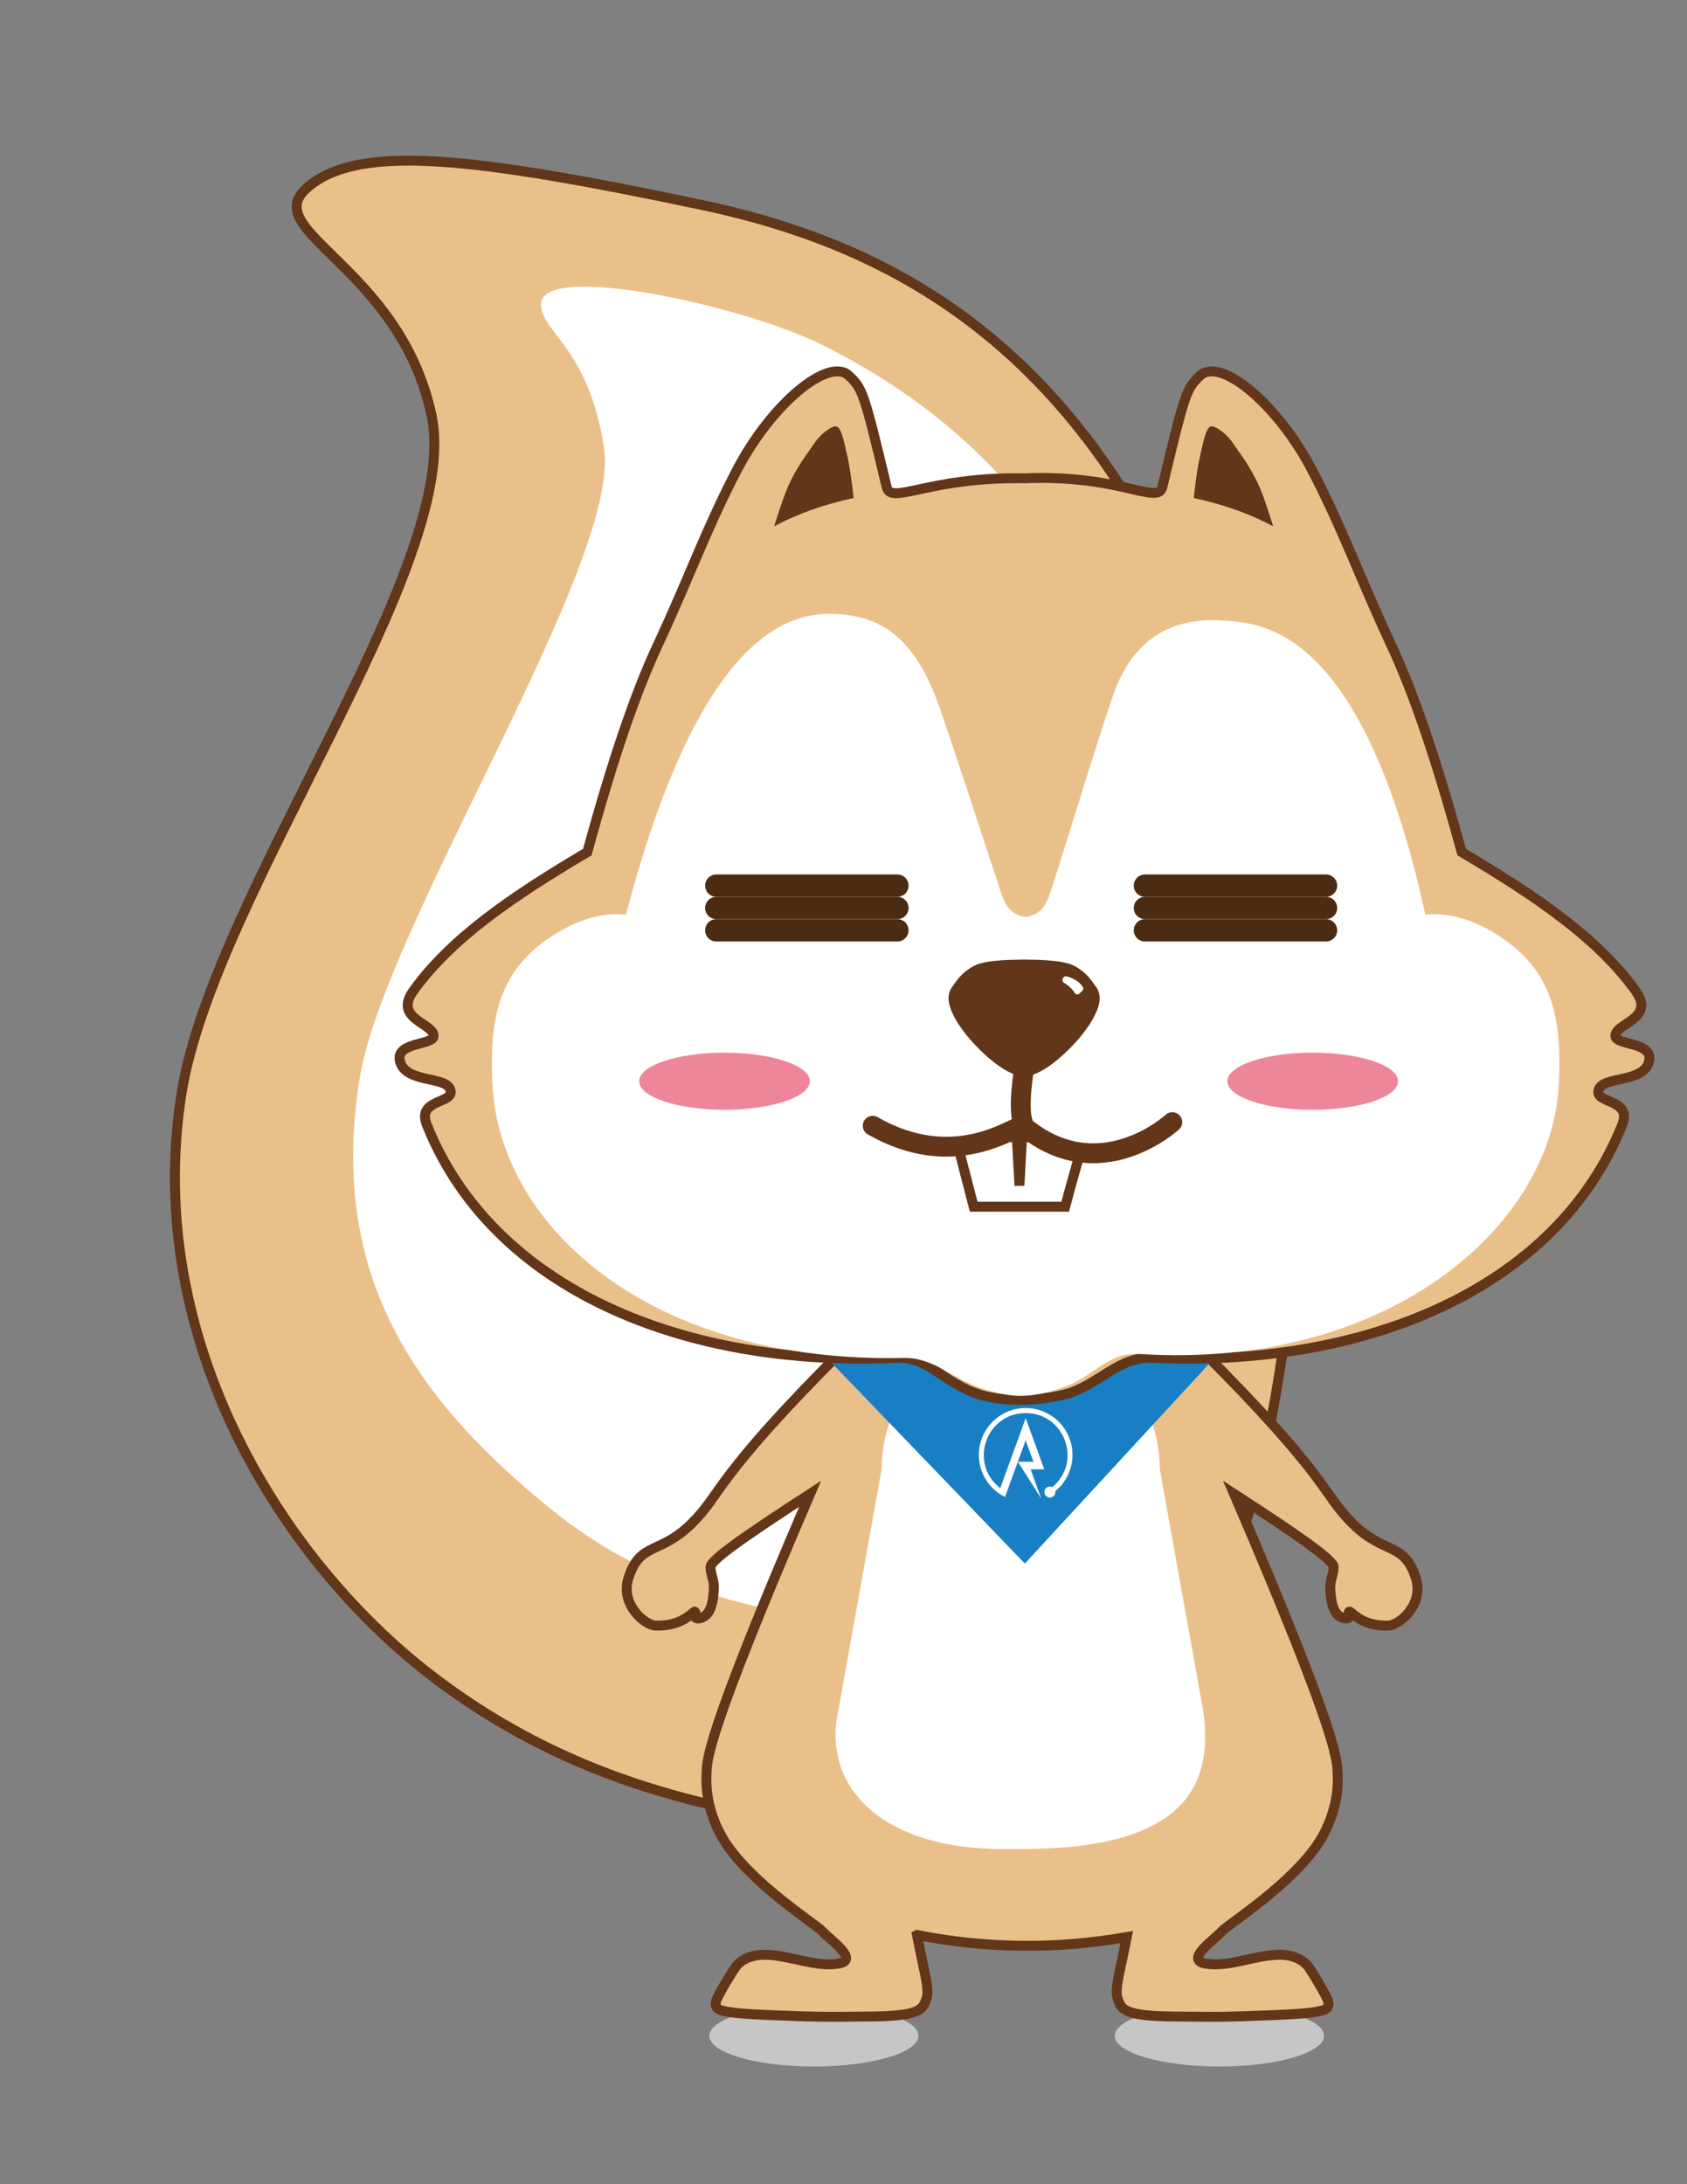 <?xml version="1.0" encoding="utf-8"?>
<!-- Generator: Adobe Illustrator 16.0.0, SVG Export Plug-In . SVG Version: 6.00 Build 0)  -->
<!DOCTYPE svg PUBLIC "-//W3C//DTD SVG 1.1//EN" "http://www.w3.org/Graphics/SVG/1.1/DTD/svg11.dtd">
<svg version="1.1" id="图层_1" xmlns="http://www.w3.org/2000/svg" xmlns:xlink="http://www.w3.org/1999/xlink" x="0px" y="0px"
	 width="170px" height="220px" viewBox="0 0 170 220" enable-background="new 0 0 170 220" xml:space="preserve">
<rect x="0" y="0" width="170" height="220" fill="#808080" stroke="none"/>
<ellipse fill="#C7C6C6" cx="122.882" cy="205.052" rx="10.54" ry="3.095"/>
<ellipse fill="#C7C6C6" cx="82.017" cy="205.052" rx="10.54" ry="3.095"/>
<g>
	<path fill="#EAC08A" stroke="#613619" stroke-miterlimit="10" d="M119.871,166.592c11.273-18.552,12.206-54.837,10.065-67.932
		c-9.256-56.611-33.614-72.635-59.258-78.026c-22.999-4.835-34.478-6.186-39.665-1.781s9.246,7.919,12.473,22.97
		c3.228,15.051-22.026,48.217-25.201,68.36c-3.926,24.902,10.356,47.534,25.899,59.122c20.007,14.913,39.399,13.37,53.843,17.864
		C98.027,187.169,108.599,185.145,119.871,166.592z"/>
	<path fill="#FFFFFF" d="M113.071,146.038c8.543-14.06,9.256-41.558,7.628-51.481c-5.828-35.521-20.497-51.173-37.826-59.809
		c-8.045-4.01-28.354-8.407-28.354-4.102c0,2.831,4.826,4.356,6.351,14.516c1.73,11.536-22.233,48.255-24.64,63.52
		c-2.974,18.871,4.572,31.48,19.485,43.475c14.736,11.853,29.859,10.133,40.805,13.538
		C96.52,165.695,104.531,160.098,113.071,146.038z"/>
</g>
<path fill="#EAC08A" stroke="#63361A" stroke-miterlimit="10" d="M66.076,163.736c2.82,0.092,3.795-1.53,3.955-1.407
	c0.16,0.124-0.144,0.453,0.047,0.612c0.191,0.16,0.662,0.064,1-0.205c0.34-0.268,0.692-0.825,0.813-2.113
	c0.071-0.751,0.079-1.044-0.085-1.654c-0.109-0.406-0.311-1.103-0.137-1.354c0.643-0.926,3.158-2.735,9.972-7.159
	c-10.717,24.905-10.38,26.873-10.448,28.241c-0.121,2.455,0.623,4.824,1.773,6.684c2.66,4.296,9.333,8.508,9.844,9.092
	c0.778,0.891,3.936,2.98,1.614,3.321c-2.322,0.34-4.743-0.819-7.187-0.901c-1.611-0.054-2.68,0.574-3.192,1.344
	c-0.513,0.771-1.283,2.066-1.647,2.781c-0.363,0.713-0.32,0.844-0.212,1.104c0.109,0.26,0.285,0.648,5.288,0.842
	c5.003,0.194,5.012,0.194,10.073,0.15c5.062-0.045,5.444-0.648,5.815-1.818c0.315-0.998-0.184-2.416-0.961-6.395l0.004-0.002
	c7.046,1.381,14.093,1.449,21.141,0.205c-0.752,3.813-1.229,5.213-0.919,6.191c0.369,1.17,0.753,1.773,5.814,1.818
	c5.063,0.044,5.07,0.044,10.073-0.15c5.003-0.193,5.179-0.582,5.288-0.842s0.151-0.391-0.212-1.104
	c-0.364-0.715-1.135-2.011-1.647-2.781c-0.513-0.77-1.581-1.397-3.191-1.344c-2.444,0.084-4.865,1.242-7.188,0.901
	s0.836-2.431,1.614-3.321c0.511-0.584,7.184-4.795,9.844-9.092c1.15-1.859,1.896-4.229,1.773-6.684
	c-0.067-1.367,0.27-3.336-10.448-28.241c6.813,4.424,9.33,6.233,9.972,7.159c0.174,0.25-0.028,0.947-0.137,1.354
	c-0.163,0.61-0.155,0.903-0.085,1.654c0.121,1.287,0.474,1.845,0.813,2.113c0.338,0.27,0.81,0.365,1,0.205
	c0.191-0.159-0.111-0.489,0.048-0.612c0.161-0.123,1.136,1.499,3.954,1.407c1.119-0.035,3.593-2.137,2.762-4.773
	c-1.163-3.691-3.179-2.345-6.358-5.49c-3.179-3.146-2.128-4.391-15.488-17.72c-0.424-0.423-0.856-0.854-1.284-1.285l-14.896-0.85
	v-0.188l-1.651,0.094l-1.649-0.094v0.188l-14.896,0.85c-0.43,0.431-0.861,0.862-1.285,1.285
	c-13.36,13.33-12.309,14.573-15.488,17.72c-3.18,3.146-5.195,1.799-6.357,5.49C62.49,161.6,64.962,163.701,66.076,163.736z"/>
<path fill="#FFFFFF" d="M88.853,147.913c0-7.735,6.271-14.005,14.005-14.005l0,0c7.735,0,14.005,6.27,14.005,14.005l4.365,24.312
	c1.182,7.776-2.092,14.076-18.37,14.006h-2.001c-11.549,0-18.142-5.957-16.368-14.006L88.853,147.913z"/>
<polygon fill="#187FC4" points="107.92,112.79 99.184,112.79 80.941,134.303 103.275,157.488 124.501,134.484 "/>
<path fill="#EAC08A" stroke="#63361A" stroke-miterlimit="10" d="M40.349,107.05c0.683,1.978,4.396,1.385,4.979,2.592
	c0.764,1.583-3.41,0.92-2.319,3.649c6.675,16.686,26.146,24.473,47.334,23.473c3.321-0.156,4.591,2.551,8.557,3.752
	c2.096,0.594,5.335,0.773,8.813-0.182c3.16-1.033,5.101-3.727,8.423-3.57c21.188,1,40.659-6.787,47.334-23.473
	c1.091-2.729-3.083-2.066-2.319-3.649c0.583-1.208,4.297-0.614,4.979-2.592c0.728-2.112-3.24-1.739-3.343-2.66
	c-0.146-1.316,4.093-1.705,2.046-4.57c-3.777-5.289-10.024-9.556-17.538-13.99c-2.608-9.526-4.883-16.092-7.057-20.759
	c-3.34-7.168-4.895-11.734-8.023-17.727c-3.484-6.673-9.229-11.407-11.26-9.521c-1.405,1.305-1.533,1.673-3.829,11.239
	c-0.443,1.847-4.241-1.282-13.852-0.888c-9.737-0.166-13.48,2.735-13.924,0.888c-2.296-9.566-2.423-9.934-3.829-11.239
	c-2.031-1.886-7.775,2.848-11.259,9.521c-3.129,5.993-4.685,10.559-8.024,17.727c-2.174,4.666-4.447,11.233-7.056,20.759
	c-7.515,4.434-13.761,8.701-17.539,13.99c-2.046,2.865,2.192,3.254,2.046,4.57C43.588,105.31,39.619,104.937,40.349,107.05z"/>
<path fill="#613619" d="M120.29,50.163c3.116,0.671,5.707,1.619,8.015,2.853c-0.672-2.094-1.139-3.569-1.771-4.785
	c-0.964-1.85-1.519-2.435-2.236-3.52c-0.719-1.085-1.759-1.744-2.14-1.768c-0.381-0.023-0.646,0.385-1.017,2.062
	C120.868,46.234,120.679,46.788,120.29,50.163z"/>
<path fill="#613619" d="M86.022,50.163c-3.116,0.671-5.706,1.619-8.014,2.853c0.672-2.094,1.138-3.569,1.771-4.785
	c0.965-1.85,1.52-2.435,2.237-3.52s1.759-1.744,2.14-1.768c0.381-0.023,0.646,0.385,1.017,2.062
	C85.445,46.234,85.635,46.788,86.022,50.163z"/>
<g>
	<path fill="#FFFFFF" d="M49.652,109.572c0.862,14.033,15.928,27.756,41.406,27.205c2.994-0.065,4.891,2.049,7.765,3.021
		c3.055,1.013,4.828,1.147,8.395-0.101c2.874-0.971,4.474-3.523,7.501-3.325c25.03,1.637,41.474-12.767,42.337-26.799
		c0.472-7.667-0.909-12.367-6.786-15.789c-3.69-2.148-6.396-1.656-6.632-1.649c-6.361-28.94-16.455-29.349-20.18-29.622
		c-3.788-0.278-8.544,0.545-11.045,6.848c-0.928,2.34-5.175,16.249-6.002,18.773c-0.805,2.459-1.013,3.894-3.057,4.227
		c-2.044-0.333-2.252-1.769-3.057-4.227c-0.827-2.525-4.72-14.317-5.546-16.695c-2.489-7.153-5.899-9.608-11.219-9.608
		c-5.523,0-13.647,4.427-20.461,30.304c-0.236-0.007-2.942-0.499-6.633,1.649C50.563,97.205,49.182,101.906,49.652,109.572z"/>
</g>
<ellipse fill="#EE869A" cx="132.281" cy="108.904" rx="8.599" ry="2.877"/>
<ellipse fill="#EE869A" cx="73.009" cy="108.904" rx="8.599" ry="2.877"/>
<path fill="none" stroke="#63361A" stroke-width="2" stroke-linecap="round" stroke-linejoin="round" stroke-miterlimit="10" d="
	M103.069,113.023c-0.535-1.513,0.132-5.412,0.132-5.412"/>
<g>
	<path fill="#613619" d="M108.553,97.453c0.577,0.363,0.904,0.683,1.147,0.955c0.243,0.272,0.401,0.498,0.652,0.852
		c0.251,0.354,0.595,0.838,0.419,1.759s-0.872,2.28-2.322,3.897s-3.652,3.491-5.248,3.491s-3.798-1.874-5.248-3.491
		c-1.449-1.617-2.146-2.976-2.321-3.897c-0.177-0.921,0.168-1.405,0.419-1.759c0.251-0.354,0.408-0.58,0.652-0.852
		c0.242-0.272,0.57-0.592,1.147-0.955c0.577-0.363,1.403-0.771,5.351-0.802C107.149,96.682,107.976,97.089,108.553,97.453z"/>
	<path fill="#FFFFFF" d="M108.769,100.081c-0.138,0.129-0.356,0.102-0.459-0.056c-0.098-0.151-0.235-0.334-0.405-0.505
		c-0.26-0.261-0.52-0.436-0.697-0.539c-0.128-0.075-0.18-0.23-0.127-0.368l0.032-0.082c0.053-0.135,0.192-0.216,0.335-0.189
		c0.255,0.048,0.676,0.174,1.13,0.504c0.253,0.184,0.43,0.409,0.536,0.572c0.081,0.123,0.061,0.285-0.048,0.386L108.769,100.081z"/>
</g>
<path fill="none" stroke="#613619" stroke-miterlimit="10" d="M96.541,115.443c0.599,2.317,0.978,3.785,1.576,6.103
	c3.074,0,6.148,0,9.224,0c0.599-2.319,0.976-3.458,1.573-5.776c-2.046-0.056-3.869-1.264-5.917-1.266
	c-0.089,1.637-0.179,3.273-0.268,4.911c-0.09-1.638-0.18-3.274-0.269-4.911C100.413,114.506,98.588,115.387,96.541,115.443z"/>
<path fill="none" stroke="#63361A" stroke-width="2" stroke-linecap="round" stroke-linejoin="round" stroke-miterlimit="10" d="
	M87.943,113.393c8.123,4.633,13.935,0.219,15.126-0.023c7.7,6.48,15.066-0.346,15.066-0.346"/>
<g>
	<g>
		<g>
			<path fill="#FFFFFF" d="M104.142,147.234c-0.262-0.721-0.524-1.44-0.786-2.16c-0.692,1.902-1.385,3.805-2.077,5.707
				c-1.882-0.922-2.931-2.975-2.575-5.04c0.356-2.065,2.031-3.649,4.113-3.888c2.082-0.239,4.073,0.922,4.888,2.854
				s0.26,4.168-1.364,5.493c0.087,0.569-0.648,0.874-0.989,0.409c-0.34-0.465,0.171-1.074,0.688-0.82
				c3.073-2.54,1.227-7.531-2.76-7.458c-3.984,0.073-5.648,5.129-2.484,7.554c0.854-2.347,1.709-4.693,2.563-7.041
				c0.625,1.717,1.25,3.436,1.875,5.152c-0.46,0-0.919,0-1.378,0c0.358,0.984,0.716,1.968,1.074,2.952
				c-0.786-1.238-1.572-2.478-2.358-3.716C103.094,147.232,103.617,147.232,104.142,147.234z"/>
		</g>
	</g>
</g>
<g>
	<path fill="#4B2C13" d="M71.057,89.205c0-0.622,0.504-1.125,1.125-1.125h18.25c0.621,0,1.125,0.504,1.125,1.125l0,0
		c0,0.621-0.504,1.125-1.125,1.125h-18.25C71.561,90.33,71.057,89.826,71.057,89.205L71.057,89.205z"/>
	<path fill="#4B2C13" d="M71.057,91.455c0-0.622,0.504-1.125,1.125-1.125h18.25c0.621,0,1.125,0.504,1.125,1.125l0,0
		c0,0.621-0.504,1.125-1.125,1.125h-18.25C71.561,92.58,71.057,92.076,71.057,91.455L71.057,91.455z"/>
	<path fill="#4B2C13" d="M71.057,93.705c0-0.622,0.504-1.125,1.125-1.125h18.25c0.621,0,1.125,0.504,1.125,1.125l0,0
		c0,0.621-0.504,1.125-1.125,1.125h-18.25C71.561,94.83,71.057,94.326,71.057,93.705L71.057,93.705z"/>
</g>
<g>
	<path fill="#4B2C13" d="M114.251,89.205c0-0.622,0.504-1.125,1.125-1.125h18.25c0.621,0,1.125,0.504,1.125,1.125l0,0
		c0,0.621-0.504,1.125-1.125,1.125h-18.25C114.756,90.33,114.251,89.826,114.251,89.205L114.251,89.205z"/>
	<path fill="#4B2C13" d="M114.251,91.455c0-0.622,0.504-1.125,1.125-1.125h18.25c0.621,0,1.125,0.504,1.125,1.125l0,0
		c0,0.621-0.504,1.125-1.125,1.125h-18.25C114.756,92.58,114.251,92.076,114.251,91.455L114.251,91.455z"/>
	<path fill="#4B2C13" d="M114.251,93.705c0-0.622,0.504-1.125,1.125-1.125h18.25c0.621,0,1.125,0.504,1.125,1.125l0,0
		c0,0.621-0.504,1.125-1.125,1.125h-18.25C114.756,94.83,114.251,94.326,114.251,93.705L114.251,93.705z"/>
</g>
</svg>
